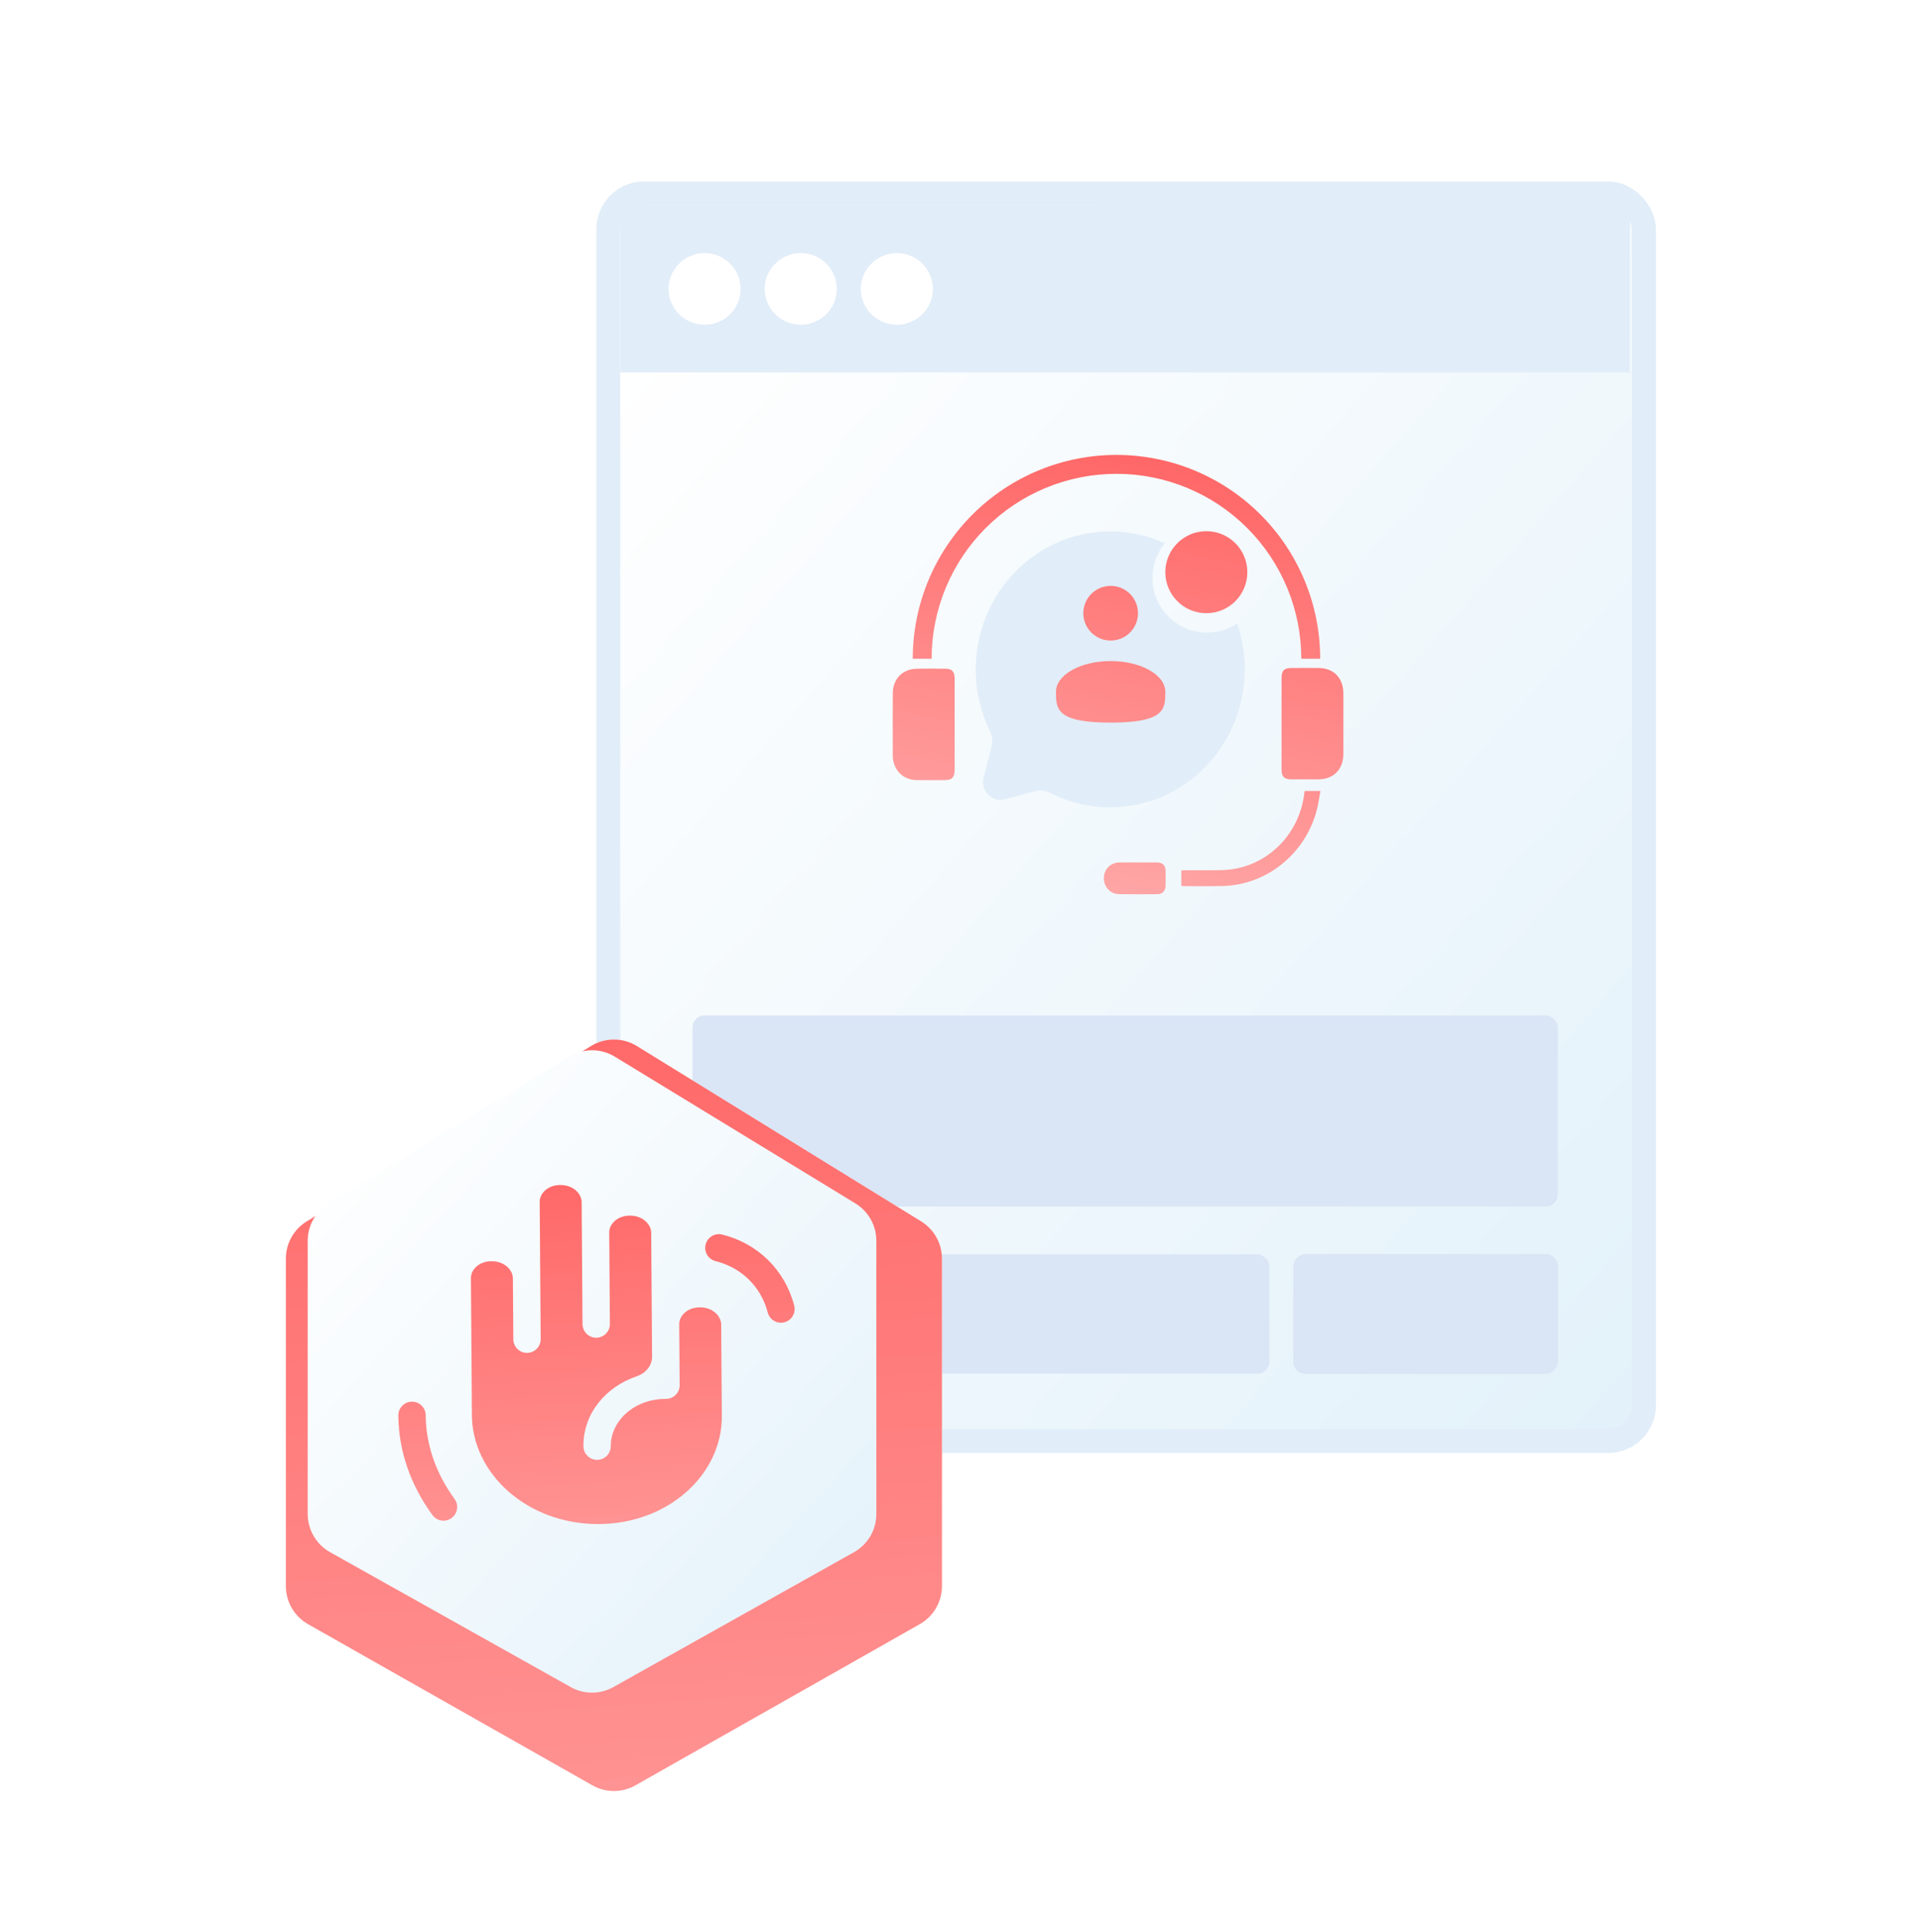 <svg width="170" height="171" viewBox="0 0 170 171" fill="none" xmlns="http://www.w3.org/2000/svg">
<rect x="53.861" y="17.119" width="91.702" height="110.442" rx="3.171" fill="url(#paint0_linear_11446_52409)" stroke="#E1EDF8" stroke-width="2.114"/>
<rect x="54.93" y="18.172" width="89.371" height="14.796" fill="#E1EDF8"/>
<ellipse cx="62.387" cy="25.577" rx="3.192" ry="3.17" fill="white"/>
<ellipse cx="70.899" cy="25.577" rx="3.192" ry="3.17" fill="white"/>
<ellipse cx="79.407" cy="25.577" rx="3.192" ry="3.17" fill="white"/>
<rect x="61.32" y="89.891" width="76.604" height="16.909" rx="1.057" fill="#DAE5F6"/>
<rect x="61.32" y="111.031" width="51.069" height="10.568" rx="1.057" fill="#DAE5F6"/>
<rect width="23.407" height="10.568" rx="1.057" transform="matrix(-1 0 0 1 137.926 111.031)" fill="#D9D9D9"/>
<rect width="23.407" height="10.568" rx="1.057" transform="matrix(-1 0 0 1 137.926 111.031)" fill="#DAE5F6"/>
<g filter="url(#filter0_d_11446_52409)">
<path d="M23.375 107.543C23.375 106.199 24.071 104.951 25.215 104.246L50.389 88.722C51.635 87.954 53.208 87.954 54.454 88.722L79.628 104.246C80.771 104.951 81.468 106.199 81.468 107.543V136.528C81.468 137.923 80.718 139.21 79.504 139.897L54.331 154.162C53.146 154.834 51.696 154.834 50.512 154.162L25.338 139.897C24.125 139.21 23.375 137.923 23.375 136.528V107.543Z" fill="white"/>
<path d="M23.375 107.543C23.375 106.199 24.071 104.951 25.215 104.246L50.389 88.722C51.635 87.954 53.208 87.954 54.454 88.722L79.628 104.246C80.771 104.951 81.468 106.199 81.468 107.543V136.528C81.468 137.923 80.718 139.21 79.504 139.897L54.331 154.162C53.146 154.834 51.696 154.834 50.512 154.162L25.338 139.897C24.125 139.21 23.375 137.923 23.375 136.528V107.543Z" fill="url(#paint1_linear_11446_52409)"/>
</g>
<path d="M27.246 109.832C27.246 108.482 27.95 107.229 29.102 106.526L50.403 93.535C51.641 92.779 53.198 92.779 54.436 93.535L75.737 106.526C76.89 107.229 77.593 108.482 77.593 109.832V134.021C77.593 135.422 76.836 136.714 75.614 137.399L54.313 149.337C53.137 149.996 51.702 149.996 50.526 149.337L29.226 137.399C28.003 136.714 27.246 135.422 27.246 134.021V109.832Z" fill="url(#paint2_linear_11446_52409)"/>
<path fill-rule="evenodd" clip-rule="evenodd" d="M36.472 124.074C37.141 124.069 37.687 124.608 37.692 125.278C37.712 127.933 38.621 130.454 40.246 132.685C40.641 133.226 40.522 133.985 39.982 134.38C39.441 134.775 38.684 134.656 38.289 134.115C36.401 131.523 35.293 128.516 35.27 125.296C35.265 124.626 35.803 124.079 36.472 124.074Z" fill="url(#paint3_linear_11446_52409)"/>
<path fill-rule="evenodd" clip-rule="evenodd" d="M67.975 116.179C67.386 113.91 65.667 112.211 63.36 111.637C62.711 111.475 62.315 110.817 62.477 110.167C62.638 109.517 63.295 109.121 63.944 109.282C67.103 110.068 69.505 112.429 70.32 115.568C70.488 116.217 70.1 116.879 69.452 117.048C68.805 117.216 68.143 116.827 67.975 116.179Z" fill="url(#paint4_linear_11446_52409)"/>
<path fill-rule="evenodd" clip-rule="evenodd" d="M57.657 109.11C57.653 108.422 56.957 107.608 55.778 107.607C54.604 107.605 53.937 108.408 53.942 109.083L54.001 117.192C54.006 117.862 53.468 118.409 52.799 118.414C52.13 118.419 51.583 117.88 51.578 117.21L51.5 106.398C51.495 105.711 50.8 104.896 49.621 104.895C48.446 104.893 47.78 105.696 47.785 106.371L47.873 118.535C47.878 119.205 47.34 119.752 46.67 119.757C46.002 119.762 45.455 119.223 45.45 118.553L45.411 113.147C45.406 112.459 44.711 111.645 43.532 111.643C42.358 111.642 41.691 112.445 41.696 113.12L41.784 125.284C41.822 130.45 46.665 134.9 52.929 134.909C59.188 134.919 63.95 130.491 63.913 125.337L63.854 117.228C63.849 116.541 63.154 115.726 61.975 115.725C60.801 115.723 60.134 116.526 60.139 117.201L60.178 122.607C60.181 122.931 60.054 123.242 59.826 123.471C59.598 123.701 59.288 123.83 58.965 123.829C56.096 123.825 54.064 125.836 54.08 128.005C54.084 128.674 53.546 129.222 52.877 129.226C52.208 129.231 51.662 128.692 51.657 128.022C51.636 125.092 53.667 122.744 56.389 121.824C57.15 121.566 57.743 120.897 57.737 120.093L57.657 109.11Z" fill="url(#paint5_linear_11446_52409)"/>
<path fill-rule="evenodd" clip-rule="evenodd" d="M103.136 48.09C101.659 47.417 100.025 47.043 98.305 47.043C91.729 47.043 86.398 52.51 86.398 59.253C86.398 61.206 86.846 63.052 87.641 64.69C87.852 65.125 87.922 65.622 87.8 66.091L87.091 68.809C86.783 69.989 87.836 71.069 88.986 70.753L91.637 70.026C92.095 69.9 92.579 69.972 93.004 70.189C94.6 71.005 96.4 71.463 98.305 71.463C104.881 71.463 110.212 65.997 110.212 59.253C110.212 57.834 109.976 56.471 109.542 55.204C108.778 55.708 107.862 56.001 106.878 56.001C104.205 56.001 102.037 53.834 102.037 51.16C102.037 49.995 102.449 48.925 103.136 48.09Z" fill="#E1EDF8"/>
<path d="M100.76 54.282C100.76 55.619 99.676 56.703 98.339 56.703C97.003 56.703 95.919 55.619 95.919 54.282C95.919 52.946 97.003 51.862 98.339 51.862C99.676 51.862 100.76 52.946 100.76 54.282Z" fill="url(#paint6_linear_11446_52409)"/>
<path d="M103.18 61.241C103.18 62.745 103.18 63.965 98.339 63.965C93.498 63.965 93.498 62.745 93.498 61.241C93.498 59.737 95.666 58.518 98.339 58.518C101.013 58.518 103.18 59.737 103.18 61.241Z" fill="url(#paint7_linear_11446_52409)"/>
<path d="M84.525 64.149C84.525 65.469 84.526 66.789 84.524 68.109C84.522 68.826 84.305 69.054 83.621 69.055C82.805 69.057 81.989 69.061 81.172 69.054C79.93 69.042 79.054 68.142 79.049 66.864C79.041 65.035 79.041 63.206 79.049 61.378C79.054 60.13 79.879 59.244 81.1 59.202C81.982 59.172 82.866 59.186 83.749 59.198C84.29 59.205 84.511 59.457 84.524 60.024C84.525 60.051 84.524 60.079 84.524 60.106C84.525 61.454 84.525 62.801 84.525 64.149Z" fill="url(#paint8_linear_11446_52409)"/>
<path d="M113.47 64.036C113.47 62.703 113.468 61.368 113.471 60.035C113.472 59.365 113.69 59.134 114.332 59.13C115.148 59.123 115.964 59.119 116.781 59.131C118.111 59.151 118.945 60.029 118.947 61.401C118.951 63.175 118.951 64.949 118.947 66.722C118.944 68.104 118.083 68.985 116.735 68.989C115.918 68.993 115.102 68.994 114.286 68.988C113.721 68.985 113.475 68.737 113.472 68.161C113.467 66.786 113.47 65.411 113.47 64.036Z" fill="url(#paint9_linear_11446_52409)"/>
<path d="M115.523 70.016C115.973 70.016 116.396 70.016 116.911 70.016C116.802 70.603 116.733 71.17 116.588 71.716C115.569 75.575 112.196 78.311 108.303 78.429C107.154 78.464 106.003 78.44 104.853 78.441C104.776 78.441 104.699 78.423 104.6 78.41C104.6 77.962 104.6 77.529 104.6 77.053C104.747 77.046 104.89 77.034 105.031 77.034C106.074 77.031 107.118 77.048 108.16 77.025C111.95 76.942 115.045 74.043 115.492 70.177C115.497 70.137 115.508 70.097 115.523 70.016Z" fill="url(#paint10_linear_11446_52409)"/>
<path d="M100.759 76.344C101.32 76.343 101.881 76.338 102.442 76.345C102.955 76.352 103.197 76.604 103.206 77.132C103.212 77.543 103.212 77.956 103.206 78.367C103.197 78.865 102.946 79.148 102.474 79.153C101.339 79.162 100.203 79.17 99.068 79.149C98.303 79.136 97.734 78.509 97.736 77.741C97.738 76.968 98.308 76.365 99.077 76.348C99.637 76.333 100.198 76.344 100.759 76.344Z" fill="url(#paint11_linear_11446_52409)"/>
<path d="M116.892 58.31C116.892 55.941 116.426 53.595 115.519 51.406C114.613 49.217 113.284 47.229 111.609 45.553C109.934 43.878 107.945 42.549 105.757 41.643C103.568 40.736 101.223 40.27 98.854 40.27C96.485 40.27 94.139 40.736 91.951 41.643C89.762 42.549 87.774 43.878 86.099 45.553C84.424 47.229 83.095 49.217 82.188 51.406C81.282 53.595 80.815 55.941 80.815 58.31H82.489C82.489 56.16 82.912 54.032 83.734 52.047C84.557 50.061 85.762 48.257 87.282 46.737C88.802 45.217 90.606 44.011 92.591 43.189C94.577 42.367 96.705 41.943 98.854 41.943C101.003 41.943 103.131 42.367 105.116 43.189C107.102 44.011 108.906 45.217 110.426 46.737C111.945 48.257 113.151 50.061 113.973 52.047C114.796 54.032 115.219 56.16 115.219 58.31H116.892Z" fill="url(#paint12_linear_11446_52409)"/>
<path d="M110.442 50.651C110.442 52.657 108.816 54.282 106.811 54.282C104.806 54.282 103.18 52.657 103.18 50.651C103.18 48.646 104.806 47.021 106.811 47.021C108.816 47.021 110.442 48.646 110.442 50.651Z" fill="url(#paint13_linear_11446_52409)"/>
<defs>
<filter id="filter0_d_11446_52409" x="21.439" y="88.144" width="65.84" height="74.265" filterUnits="userSpaceOnUse" color-interpolation-filters="sRGB">
<feFlood flood-opacity="0" result="BackgroundImageFix"/>
<feColorMatrix in="SourceAlpha" type="matrix" values="0 0 0 0 0 0 0 0 0 0 0 0 0 0 0 0 0 0 127 0" result="hardAlpha"/>
<feOffset dx="1.936" dy="3.873"/>
<feGaussianBlur stdDeviation="1.936"/>
<feComposite in2="hardAlpha" operator="out"/>
<feColorMatrix type="matrix" values="0 0 0 0 0.454 0 0 0 0 0 0 0 0 0 0 0 0 0 0.07 0"/>
<feBlend mode="normal" in2="BackgroundImageFix" result="effect1_dropShadow_11446_52409"/>
<feBlend mode="normal" in="SourceGraphic" in2="effect1_dropShadow_11446_52409" result="shape"/>
</filter>
<linearGradient id="paint0_linear_11446_52409" x1="52.805" y1="32.142" x2="153.518" y2="120.782" gradientUnits="userSpaceOnUse">
<stop stop-color="white"/>
<stop offset="1" stop-color="#E2F1FA"/>
</linearGradient>
<linearGradient id="paint1_linear_11446_52409" x1="27.853" y1="41.088" x2="39.847" y2="213.565" gradientUnits="userSpaceOnUse">
<stop stop-color="#FF4B4B"/>
<stop offset="1" stop-color="#FFB6B6"/>
</linearGradient>
<linearGradient id="paint2_linear_11446_52409" x1="27.246" y1="100.604" x2="79.446" y2="148.373" gradientUnits="userSpaceOnUse">
<stop stop-color="white"/>
<stop offset="1" stop-color="#E2F1FA"/>
</linearGradient>
<linearGradient id="paint3_linear_11446_52409" x1="37.975" y1="84.355" x2="41.877" y2="160.907" gradientUnits="userSpaceOnUse">
<stop stop-color="#FF4B4B"/>
<stop offset="1" stop-color="#FFB6B6"/>
</linearGradient>
<linearGradient id="paint4_linear_11446_52409" x1="37.975" y1="84.355" x2="41.877" y2="160.907" gradientUnits="userSpaceOnUse">
<stop stop-color="#FF4B4B"/>
<stop offset="1" stop-color="#FFB6B6"/>
</linearGradient>
<linearGradient id="paint5_linear_11446_52409" x1="37.975" y1="84.355" x2="41.877" y2="160.907" gradientUnits="userSpaceOnUse">
<stop stop-color="#FF4B4B"/>
<stop offset="1" stop-color="#FFB6B6"/>
</linearGradient>
<linearGradient id="paint6_linear_11446_52409" x1="54.838" y1="14.248" x2="42.689" y2="78.875" gradientUnits="userSpaceOnUse">
<stop stop-color="#FF4B4B"/>
<stop offset="1" stop-color="#FFB6B6"/>
</linearGradient>
<linearGradient id="paint7_linear_11446_52409" x1="54.838" y1="14.248" x2="42.689" y2="78.875" gradientUnits="userSpaceOnUse">
<stop stop-color="#FF4B4B"/>
<stop offset="1" stop-color="#FFB6B6"/>
</linearGradient>
<linearGradient id="paint8_linear_11446_52409" x1="54.838" y1="14.248" x2="42.689" y2="78.875" gradientUnits="userSpaceOnUse">
<stop stop-color="#FF4B4B"/>
<stop offset="1" stop-color="#FFB6B6"/>
</linearGradient>
<linearGradient id="paint9_linear_11446_52409" x1="54.838" y1="14.248" x2="42.689" y2="78.875" gradientUnits="userSpaceOnUse">
<stop stop-color="#FF4B4B"/>
<stop offset="1" stop-color="#FFB6B6"/>
</linearGradient>
<linearGradient id="paint10_linear_11446_52409" x1="54.838" y1="14.248" x2="42.689" y2="78.875" gradientUnits="userSpaceOnUse">
<stop stop-color="#FF4B4B"/>
<stop offset="1" stop-color="#FFB6B6"/>
</linearGradient>
<linearGradient id="paint11_linear_11446_52409" x1="54.838" y1="14.248" x2="42.689" y2="78.875" gradientUnits="userSpaceOnUse">
<stop stop-color="#FF4B4B"/>
<stop offset="1" stop-color="#FFB6B6"/>
</linearGradient>
<linearGradient id="paint12_linear_11446_52409" x1="54.838" y1="14.248" x2="42.689" y2="78.875" gradientUnits="userSpaceOnUse">
<stop stop-color="#FF4B4B"/>
<stop offset="1" stop-color="#FFB6B6"/>
</linearGradient>
<linearGradient id="paint13_linear_11446_52409" x1="54.838" y1="14.248" x2="42.689" y2="78.875" gradientUnits="userSpaceOnUse">
<stop stop-color="#FF4B4B"/>
<stop offset="1" stop-color="#FFB6B6"/>
</linearGradient>
</defs>
</svg>
